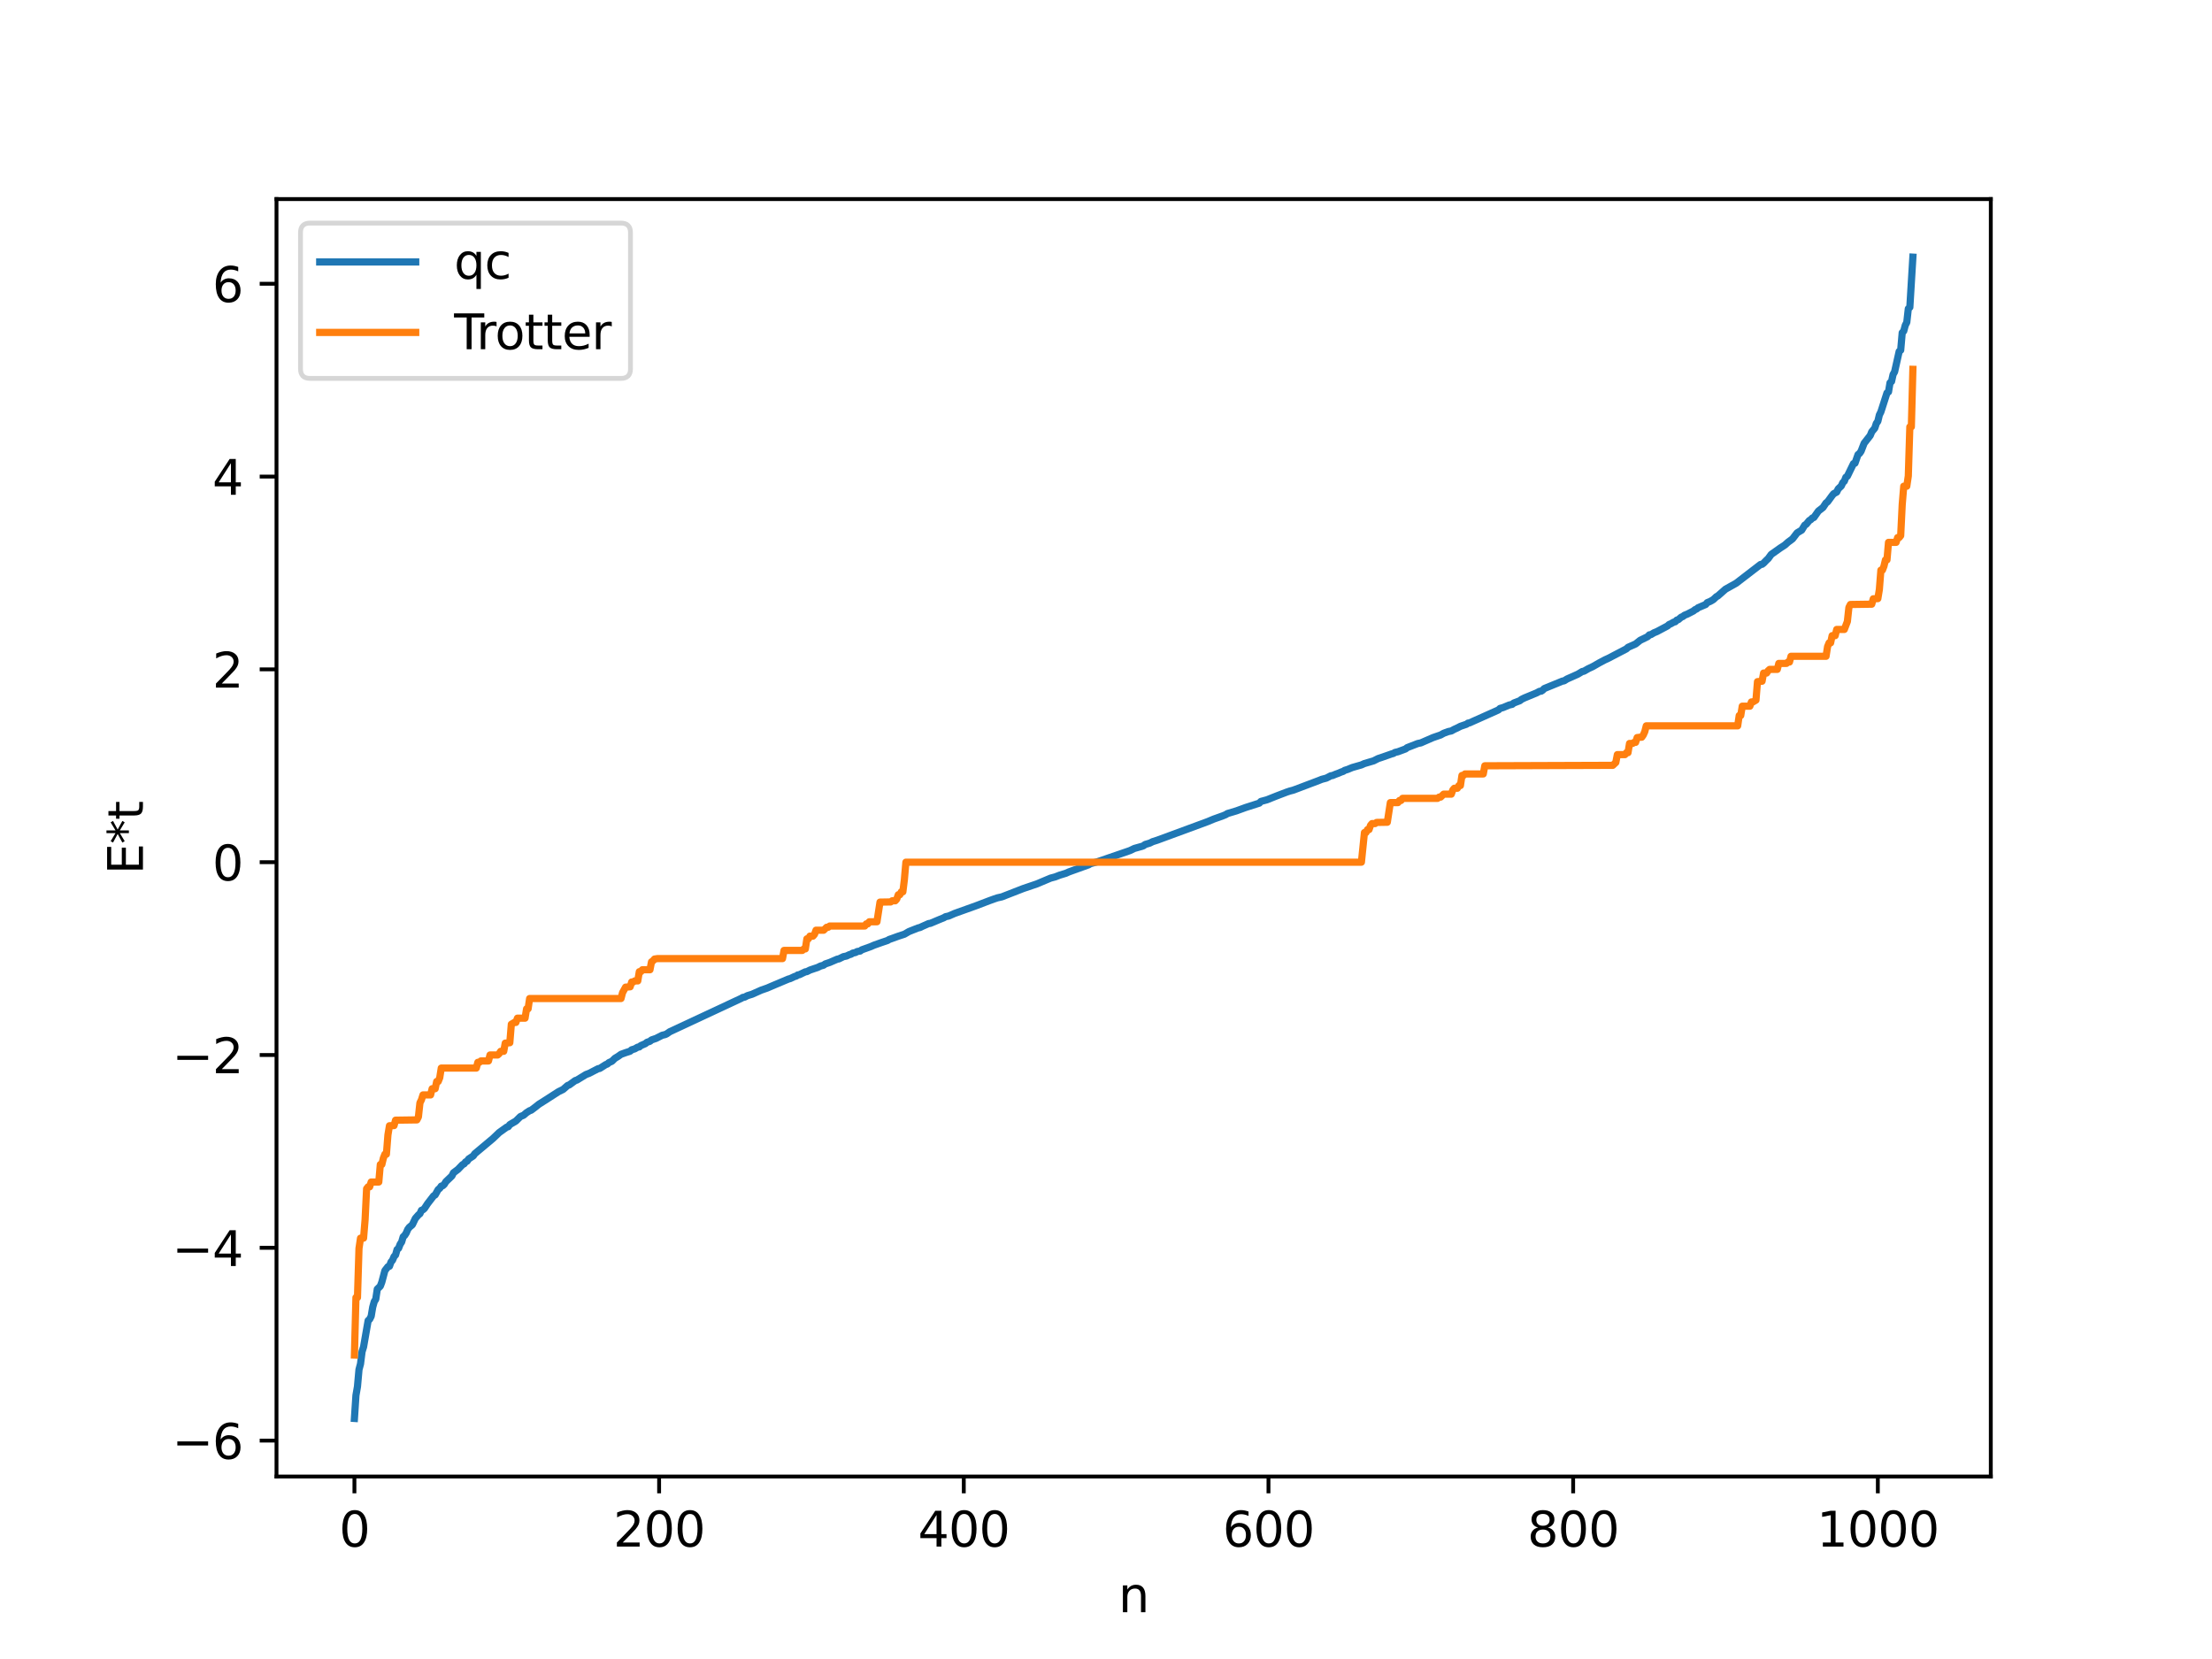 <?xml version="1.0" encoding="utf-8" standalone="no"?>
<!DOCTYPE svg PUBLIC "-//W3C//DTD SVG 1.1//EN"
  "http://www.w3.org/Graphics/SVG/1.1/DTD/svg11.dtd">
<svg xmlns:xlink="http://www.w3.org/1999/xlink" width="460.8pt" height="345.6pt" viewBox="0 0 460.8 345.6" xmlns="http://www.w3.org/2000/svg" version="1.1">
 <defs>
  <style type="text/css">*{stroke-linejoin: round; stroke-linecap: butt}</style>
 </defs>
 <g id="figure_1">
  <g id="patch_1">
   <path d="M 0 345.6 
L 460.8 345.6 
L 460.8 0 
L 0 0 
z
" style="fill: #ffffff"/>
  </g>
  <g id="axes_1">
   <g id="patch_2">
    <path d="M 57.6 307.584 
L 414.72 307.584 
L 414.72 41.472 
L 57.6 41.472 
z
" style="fill: #ffffff"/>
   </g>
   <g id="matplotlib.axis_1">
    <g id="xtick_1">
     <g id="line2d_1">
      <defs>
       <path id="m918977f89d" d="M 0 0 
L 0 3.5 
" style="stroke: #000000; stroke-width: 0.8"/>
      </defs>
      <g>
       <use xlink:href="#m918977f89d" x="73.833" y="307.584" style="stroke: #000000; stroke-width: 0.8"/>
      </g>
     </g>
     <g id="text_1">
      <!-- 0 -->
      <g transform="translate(70.651 322.182) scale(0.1 -0.1)">
       <defs>
        <path id="DejaVuSans-30" d="M 2034 4250 
Q 1547 4250 1301 3770 
Q 1056 3291 1056 2328 
Q 1056 1369 1301 889 
Q 1547 409 2034 409 
Q 2525 409 2770 889 
Q 3016 1369 3016 2328 
Q 3016 3291 2770 3770 
Q 2525 4250 2034 4250 
z
M 2034 4750 
Q 2819 4750 3233 4129 
Q 3647 3509 3647 2328 
Q 3647 1150 3233 529 
Q 2819 -91 2034 -91 
Q 1250 -91 836 529 
Q 422 1150 422 2328 
Q 422 3509 836 4129 
Q 1250 4750 2034 4750 
z
" transform="scale(0.016)"/>
       </defs>
       <use xlink:href="#DejaVuSans-30"/>
      </g>
     </g>
    </g>
    <g id="xtick_2">
     <g id="line2d_2">
      <g>
       <use xlink:href="#m918977f89d" x="137.304" y="307.584" style="stroke: #000000; stroke-width: 0.8"/>
      </g>
     </g>
     <g id="text_2">
      <!-- 200 -->
      <g transform="translate(127.76 322.182) scale(0.1 -0.1)">
       <defs>
        <path id="DejaVuSans-32" d="M 1228 531 
L 3431 531 
L 3431 0 
L 469 0 
L 469 531 
Q 828 903 1448 1529 
Q 2069 2156 2228 2338 
Q 2531 2678 2651 2914 
Q 2772 3150 2772 3378 
Q 2772 3750 2511 3984 
Q 2250 4219 1831 4219 
Q 1534 4219 1204 4116 
Q 875 4013 500 3803 
L 500 4441 
Q 881 4594 1212 4672 
Q 1544 4750 1819 4750 
Q 2544 4750 2975 4387 
Q 3406 4025 3406 3419 
Q 3406 3131 3298 2873 
Q 3191 2616 2906 2266 
Q 2828 2175 2409 1742 
Q 1991 1309 1228 531 
z
" transform="scale(0.016)"/>
       </defs>
       <use xlink:href="#DejaVuSans-32"/>
       <use xlink:href="#DejaVuSans-30" x="63.623"/>
       <use xlink:href="#DejaVuSans-30" x="127.246"/>
      </g>
     </g>
    </g>
    <g id="xtick_3">
     <g id="line2d_3">
      <g>
       <use xlink:href="#m918977f89d" x="200.775" y="307.584" style="stroke: #000000; stroke-width: 0.8"/>
      </g>
     </g>
     <g id="text_3">
      <!-- 400 -->
      <g transform="translate(191.231 322.182) scale(0.1 -0.1)">
       <defs>
        <path id="DejaVuSans-34" d="M 2419 4116 
L 825 1625 
L 2419 1625 
L 2419 4116 
z
M 2253 4666 
L 3047 4666 
L 3047 1625 
L 3713 1625 
L 3713 1100 
L 3047 1100 
L 3047 0 
L 2419 0 
L 2419 1100 
L 313 1100 
L 313 1709 
L 2253 4666 
z
" transform="scale(0.016)"/>
       </defs>
       <use xlink:href="#DejaVuSans-34"/>
       <use xlink:href="#DejaVuSans-30" x="63.623"/>
       <use xlink:href="#DejaVuSans-30" x="127.246"/>
      </g>
     </g>
    </g>
    <g id="xtick_4">
     <g id="line2d_4">
      <g>
       <use xlink:href="#m918977f89d" x="264.246" y="307.584" style="stroke: #000000; stroke-width: 0.8"/>
      </g>
     </g>
     <g id="text_4">
      <!-- 600 -->
      <g transform="translate(254.702 322.182) scale(0.1 -0.1)">
       <defs>
        <path id="DejaVuSans-36" d="M 2113 2584 
Q 1688 2584 1439 2293 
Q 1191 2003 1191 1497 
Q 1191 994 1439 701 
Q 1688 409 2113 409 
Q 2538 409 2786 701 
Q 3034 994 3034 1497 
Q 3034 2003 2786 2293 
Q 2538 2584 2113 2584 
z
M 3366 4563 
L 3366 3988 
Q 3128 4100 2886 4159 
Q 2644 4219 2406 4219 
Q 1781 4219 1451 3797 
Q 1122 3375 1075 2522 
Q 1259 2794 1537 2939 
Q 1816 3084 2150 3084 
Q 2853 3084 3261 2657 
Q 3669 2231 3669 1497 
Q 3669 778 3244 343 
Q 2819 -91 2113 -91 
Q 1303 -91 875 529 
Q 447 1150 447 2328 
Q 447 3434 972 4092 
Q 1497 4750 2381 4750 
Q 2619 4750 2861 4703 
Q 3103 4656 3366 4563 
z
" transform="scale(0.016)"/>
       </defs>
       <use xlink:href="#DejaVuSans-36"/>
       <use xlink:href="#DejaVuSans-30" x="63.623"/>
       <use xlink:href="#DejaVuSans-30" x="127.246"/>
      </g>
     </g>
    </g>
    <g id="xtick_5">
     <g id="line2d_5">
      <g>
       <use xlink:href="#m918977f89d" x="327.717" y="307.584" style="stroke: #000000; stroke-width: 0.8"/>
      </g>
     </g>
     <g id="text_5">
      <!-- 800 -->
      <g transform="translate(318.173 322.182) scale(0.1 -0.1)">
       <defs>
        <path id="DejaVuSans-38" d="M 2034 2216 
Q 1584 2216 1326 1975 
Q 1069 1734 1069 1313 
Q 1069 891 1326 650 
Q 1584 409 2034 409 
Q 2484 409 2743 651 
Q 3003 894 3003 1313 
Q 3003 1734 2745 1975 
Q 2488 2216 2034 2216 
z
M 1403 2484 
Q 997 2584 770 2862 
Q 544 3141 544 3541 
Q 544 4100 942 4425 
Q 1341 4750 2034 4750 
Q 2731 4750 3128 4425 
Q 3525 4100 3525 3541 
Q 3525 3141 3298 2862 
Q 3072 2584 2669 2484 
Q 3125 2378 3379 2068 
Q 3634 1759 3634 1313 
Q 3634 634 3220 271 
Q 2806 -91 2034 -91 
Q 1263 -91 848 271 
Q 434 634 434 1313 
Q 434 1759 690 2068 
Q 947 2378 1403 2484 
z
M 1172 3481 
Q 1172 3119 1398 2916 
Q 1625 2713 2034 2713 
Q 2441 2713 2670 2916 
Q 2900 3119 2900 3481 
Q 2900 3844 2670 4047 
Q 2441 4250 2034 4250 
Q 1625 4250 1398 4047 
Q 1172 3844 1172 3481 
z
" transform="scale(0.016)"/>
       </defs>
       <use xlink:href="#DejaVuSans-38"/>
       <use xlink:href="#DejaVuSans-30" x="63.623"/>
       <use xlink:href="#DejaVuSans-30" x="127.246"/>
      </g>
     </g>
    </g>
    <g id="xtick_6">
     <g id="line2d_6">
      <g>
       <use xlink:href="#m918977f89d" x="391.188" y="307.584" style="stroke: #000000; stroke-width: 0.8"/>
      </g>
     </g>
     <g id="text_6">
      <!-- 1000 -->
      <g transform="translate(378.463 322.182) scale(0.1 -0.1)">
       <defs>
        <path id="DejaVuSans-31" d="M 794 531 
L 1825 531 
L 1825 4091 
L 703 3866 
L 703 4441 
L 1819 4666 
L 2450 4666 
L 2450 531 
L 3481 531 
L 3481 0 
L 794 0 
L 794 531 
z
" transform="scale(0.016)"/>
       </defs>
       <use xlink:href="#DejaVuSans-31"/>
       <use xlink:href="#DejaVuSans-30" x="63.623"/>
       <use xlink:href="#DejaVuSans-30" x="127.246"/>
       <use xlink:href="#DejaVuSans-30" x="190.869"/>
      </g>
     </g>
    </g>
    <g id="text_7">
     <!-- n -->
     <g transform="translate(232.991 335.861) scale(0.1 -0.1)">
      <defs>
       <path id="DejaVuSans-6e" d="M 3513 2113 
L 3513 0 
L 2938 0 
L 2938 2094 
Q 2938 2591 2744 2837 
Q 2550 3084 2163 3084 
Q 1697 3084 1428 2787 
Q 1159 2491 1159 1978 
L 1159 0 
L 581 0 
L 581 3500 
L 1159 3500 
L 1159 2956 
Q 1366 3272 1645 3428 
Q 1925 3584 2291 3584 
Q 2894 3584 3203 3211 
Q 3513 2838 3513 2113 
z
" transform="scale(0.016)"/>
      </defs>
      <use xlink:href="#DejaVuSans-6e"/>
     </g>
    </g>
   </g>
   <g id="matplotlib.axis_2">
    <g id="ytick_1">
     <g id="line2d_7">
      <defs>
       <path id="m1dc1aa494e" d="M 0 0 
L -3.5 0 
" style="stroke: #000000; stroke-width: 0.8"/>
      </defs>
      <g>
       <use xlink:href="#m1dc1aa494e" x="57.6" y="300.106" style="stroke: #000000; stroke-width: 0.8"/>
      </g>
     </g>
     <g id="text_8">
      <!-- −6 -->
      <g transform="translate(35.858 303.906) scale(0.1 -0.1)">
       <defs>
        <path id="DejaVuSans-2212" d="M 678 2272 
L 4684 2272 
L 4684 1741 
L 678 1741 
L 678 2272 
z
" transform="scale(0.016)"/>
       </defs>
       <use xlink:href="#DejaVuSans-2212"/>
       <use xlink:href="#DejaVuSans-36" x="83.789"/>
      </g>
     </g>
    </g>
    <g id="ytick_2">
     <g id="line2d_8">
      <g>
       <use xlink:href="#m1dc1aa494e" x="57.6" y="259.94" style="stroke: #000000; stroke-width: 0.8"/>
      </g>
     </g>
     <g id="text_9">
      <!-- −4 -->
      <g transform="translate(35.858 263.74) scale(0.1 -0.1)">
       <use xlink:href="#DejaVuSans-2212"/>
       <use xlink:href="#DejaVuSans-34" x="83.789"/>
      </g>
     </g>
    </g>
    <g id="ytick_3">
     <g id="line2d_9">
      <g>
       <use xlink:href="#m1dc1aa494e" x="57.6" y="219.775" style="stroke: #000000; stroke-width: 0.8"/>
      </g>
     </g>
     <g id="text_10">
      <!-- −2 -->
      <g transform="translate(35.858 223.574) scale(0.1 -0.1)">
       <use xlink:href="#DejaVuSans-2212"/>
       <use xlink:href="#DejaVuSans-32" x="83.789"/>
      </g>
     </g>
    </g>
    <g id="ytick_4">
     <g id="line2d_10">
      <g>
       <use xlink:href="#m1dc1aa494e" x="57.6" y="179.609" style="stroke: #000000; stroke-width: 0.8"/>
      </g>
     </g>
     <g id="text_11">
      <!-- 0 -->
      <g transform="translate(44.237 183.408) scale(0.1 -0.1)">
       <use xlink:href="#DejaVuSans-30"/>
      </g>
     </g>
    </g>
    <g id="ytick_5">
     <g id="line2d_11">
      <g>
       <use xlink:href="#m1dc1aa494e" x="57.6" y="139.443" style="stroke: #000000; stroke-width: 0.8"/>
      </g>
     </g>
     <g id="text_12">
      <!-- 2 -->
      <g transform="translate(44.237 143.242) scale(0.1 -0.1)">
       <use xlink:href="#DejaVuSans-32"/>
      </g>
     </g>
    </g>
    <g id="ytick_6">
     <g id="line2d_12">
      <g>
       <use xlink:href="#m1dc1aa494e" x="57.6" y="99.277" style="stroke: #000000; stroke-width: 0.8"/>
      </g>
     </g>
     <g id="text_13">
      <!-- 4 -->
      <g transform="translate(44.237 103.076) scale(0.1 -0.1)">
       <use xlink:href="#DejaVuSans-34"/>
      </g>
     </g>
    </g>
    <g id="ytick_7">
     <g id="line2d_13">
      <g>
       <use xlink:href="#m1dc1aa494e" x="57.6" y="59.111" style="stroke: #000000; stroke-width: 0.8"/>
      </g>
     </g>
     <g id="text_14">
      <!-- 6 -->
      <g transform="translate(44.237 62.911) scale(0.1 -0.1)">
       <use xlink:href="#DejaVuSans-36"/>
      </g>
     </g>
    </g>
    <g id="text_15">
     <!-- E*t -->
     <g transform="translate(29.778 182.148) rotate(-90) scale(0.1 -0.1)">
      <defs>
       <path id="DejaVuSans-45" d="M 628 4666 
L 3578 4666 
L 3578 4134 
L 1259 4134 
L 1259 2753 
L 3481 2753 
L 3481 2222 
L 1259 2222 
L 1259 531 
L 3634 531 
L 3634 0 
L 628 0 
L 628 4666 
z
" transform="scale(0.016)"/>
       <path id="DejaVuSans-2a" d="M 3009 3897 
L 1888 3291 
L 3009 2681 
L 2828 2375 
L 1778 3009 
L 1778 1831 
L 1422 1831 
L 1422 3009 
L 372 2375 
L 191 2681 
L 1313 3291 
L 191 3897 
L 372 4206 
L 1422 3572 
L 1422 4750 
L 1778 4750 
L 1778 3572 
L 2828 4206 
L 3009 3897 
z
" transform="scale(0.016)"/>
       <path id="DejaVuSans-74" d="M 1172 4494 
L 1172 3500 
L 2356 3500 
L 2356 3053 
L 1172 3053 
L 1172 1153 
Q 1172 725 1289 603 
Q 1406 481 1766 481 
L 2356 481 
L 2356 0 
L 1766 0 
Q 1100 0 847 248 
Q 594 497 594 1153 
L 594 3053 
L 172 3053 
L 172 3500 
L 594 3500 
L 594 4494 
L 1172 4494 
z
" transform="scale(0.016)"/>
      </defs>
      <use xlink:href="#DejaVuSans-45"/>
      <use xlink:href="#DejaVuSans-2a" x="63.184"/>
      <use xlink:href="#DejaVuSans-74" x="113.184"/>
     </g>
    </g>
   </g>
   <g id="line2d_14">
    <path d="M 73.833 295.488 
L 74.15 290.68 
L 74.467 288.853 
L 74.785 285.303 
L 75.102 284.126 
L 75.42 281.597 
L 75.737 280.577 
L 76.689 275.105 
L 77.006 274.832 
L 77.324 274.194 
L 77.641 272.304 
L 77.958 271.158 
L 78.276 270.657 
L 78.593 268.551 
L 79.228 267.928 
L 79.545 267.078 
L 80.18 264.688 
L 80.815 263.871 
L 81.132 263.787 
L 81.449 262.903 
L 81.767 262.533 
L 82.084 261.77 
L 82.401 261.427 
L 82.719 260.301 
L 83.036 260.034 
L 83.353 259.208 
L 83.671 258.727 
L 83.988 257.649 
L 84.305 257.357 
L 84.623 256.858 
L 84.94 256.113 
L 85.258 255.677 
L 85.892 255.143 
L 86.527 253.817 
L 87.162 253.093 
L 87.479 252.834 
L 87.796 252.129 
L 88.114 252.017 
L 88.431 251.728 
L 89.066 250.755 
L 90.335 249.111 
L 90.653 248.922 
L 91.287 247.79 
L 91.605 247.558 
L 91.922 247.09 
L 92.239 247.003 
L 92.557 246.709 
L 92.874 246.179 
L 94.143 244.964 
L 94.461 244.318 
L 95.413 243.601 
L 96.048 242.936 
L 96.365 242.613 
L 96.682 242.45 
L 97 242.034 
L 97.317 241.892 
L 97.634 241.428 
L 98.586 240.802 
L 98.904 240.34 
L 102.712 237.15 
L 103.981 235.935 
L 105.568 234.796 
L 105.886 234.707 
L 106.203 234.275 
L 107.472 233.53 
L 108.424 232.589 
L 109.059 232.329 
L 109.694 231.785 
L 110.329 231.379 
L 110.646 231.283 
L 111.598 230.565 
L 112.233 230.052 
L 113.502 229.25 
L 116.358 227.413 
L 117.31 226.946 
L 118.262 226.11 
L 118.58 226.017 
L 119.849 225.092 
L 120.167 225.007 
L 122.071 223.841 
L 122.705 223.609 
L 124.61 222.625 
L 124.927 222.583 
L 126.196 221.771 
L 126.514 221.667 
L 126.831 221.368 
L 127.466 221.082 
L 128.1 220.464 
L 128.735 220.083 
L 129.37 219.634 
L 130.322 219.29 
L 131.274 218.984 
L 131.591 218.689 
L 132.226 218.501 
L 132.861 218.131 
L 133.178 218.096 
L 133.496 217.817 
L 134.448 217.408 
L 134.765 217.133 
L 135.4 216.921 
L 135.717 216.639 
L 136.669 216.318 
L 137.939 215.672 
L 138.573 215.516 
L 138.891 215.369 
L 139.525 214.927 
L 154.441 207.966 
L 154.758 207.771 
L 155.076 207.742 
L 155.71 207.412 
L 156.662 207.121 
L 158.567 206.268 
L 159.836 205.824 
L 160.471 205.55 
L 161.423 205.143 
L 164.279 203.943 
L 164.596 203.866 
L 165.548 203.415 
L 165.866 203.342 
L 166.183 203.101 
L 166.5 203.058 
L 167.77 202.45 
L 168.087 202.407 
L 168.722 202.083 
L 169.674 201.758 
L 170.309 201.551 
L 170.943 201.24 
L 171.578 201.066 
L 171.896 200.812 
L 172.848 200.492 
L 174.434 199.806 
L 174.752 199.758 
L 175.704 199.289 
L 176.339 199.159 
L 176.973 198.859 
L 177.291 198.785 
L 177.608 198.559 
L 178.243 198.417 
L 178.56 198.224 
L 179.195 198.12 
L 179.512 197.871 
L 181.416 197.187 
L 182.051 196.905 
L 183.638 196.342 
L 184.907 195.913 
L 185.224 195.71 
L 185.859 195.489 
L 187.129 195.028 
L 188.398 194.614 
L 189.35 194.06 
L 191.254 193.304 
L 191.572 193.244 
L 192.206 192.949 
L 193.476 192.386 
L 193.793 192.358 
L 195.697 191.557 
L 196.649 191.169 
L 196.967 190.964 
L 197.601 190.832 
L 198.871 190.283 
L 203.314 188.691 
L 206.17 187.603 
L 207.122 187.26 
L 207.757 187.045 
L 208.709 186.83 
L 213.152 185.1 
L 216.008 184.13 
L 216.96 183.727 
L 218.864 182.926 
L 219.816 182.674 
L 220.768 182.305 
L 222.038 181.919 
L 222.672 181.633 
L 226.798 180.148 
L 227.115 179.936 
L 228.702 179.487 
L 235.367 177.199 
L 236.319 176.744 
L 237.905 176.3 
L 238.223 176.18 
L 238.54 175.926 
L 239.492 175.642 
L 240.127 175.33 
L 241.079 175.026 
L 251.552 171.167 
L 252.821 170.637 
L 254.725 169.957 
L 255.36 169.695 
L 255.677 169.484 
L 257.581 168.913 
L 259.486 168.22 
L 262.342 167.305 
L 262.659 166.957 
L 263.929 166.614 
L 265.833 165.851 
L 268.054 165.004 
L 268.689 164.792 
L 269.324 164.627 
L 269.958 164.399 
L 274.719 162.6 
L 275.353 162.344 
L 276.305 162.093 
L 277.258 161.597 
L 277.575 161.565 
L 278.21 161.298 
L 278.844 161.066 
L 279.479 160.793 
L 279.796 160.698 
L 280.114 160.482 
L 280.748 160.284 
L 281.7 159.89 
L 283.605 159.345 
L 284.239 159.059 
L 286.143 158.5 
L 287.096 158.018 
L 287.73 157.813 
L 289.952 157.035 
L 290.269 156.957 
L 290.586 156.75 
L 291.221 156.603 
L 292.808 156.013 
L 293.125 155.751 
L 294.712 155.135 
L 295.347 154.887 
L 295.981 154.76 
L 298.52 153.654 
L 300.107 153.108 
L 300.742 152.755 
L 301.694 152.398 
L 302.329 152.273 
L 302.963 151.922 
L 303.598 151.636 
L 304.233 151.305 
L 305.502 150.868 
L 305.82 150.636 
L 306.137 150.587 
L 306.772 150.298 
L 307.406 150.016 
L 312.167 147.885 
L 312.484 147.576 
L 313.119 147.399 
L 314.388 146.87 
L 315.023 146.723 
L 315.34 146.456 
L 316.292 146.09 
L 316.61 145.976 
L 316.927 145.709 
L 317.562 145.395 
L 320.1 144.346 
L 320.735 144.004 
L 321.053 143.984 
L 321.37 143.779 
L 321.687 143.442 
L 324.861 142.144 
L 325.496 141.882 
L 325.813 141.84 
L 326.448 141.446 
L 328.669 140.457 
L 329.304 140.076 
L 329.621 139.88 
L 329.939 139.834 
L 330.891 139.29 
L 331.843 138.842 
L 333.112 138.111 
L 334.381 137.438 
L 335.016 137.151 
L 338.824 135.162 
L 339.142 134.852 
L 340.729 134.144 
L 341.681 133.385 
L 342.95 132.768 
L 343.267 132.603 
L 343.585 132.253 
L 343.902 132.211 
L 344.537 131.829 
L 345.172 131.566 
L 347.393 130.386 
L 347.71 130.081 
L 348.028 129.965 
L 348.662 129.601 
L 348.98 129.525 
L 349.297 129.183 
L 349.615 129.093 
L 350.249 128.549 
L 350.567 128.442 
L 350.884 128.178 
L 351.519 127.922 
L 352.788 127.27 
L 353.105 126.995 
L 353.423 126.877 
L 353.74 126.603 
L 355.01 126.064 
L 355.327 125.929 
L 355.644 125.543 
L 356.279 125.276 
L 356.914 124.906 
L 357.548 124.308 
L 357.866 124.136 
L 359.453 122.737 
L 361.674 121.496 
L 366.752 117.59 
L 367.069 117.557 
L 367.386 117.315 
L 368.021 116.663 
L 368.339 116.373 
L 368.973 115.501 
L 370.877 114.151 
L 371.829 113.531 
L 372.464 112.959 
L 373.416 112.254 
L 374.368 111.007 
L 375.32 110.438 
L 375.955 109.403 
L 376.272 109.21 
L 376.907 108.433 
L 377.224 108.252 
L 377.542 107.915 
L 377.859 107.807 
L 378.811 106.456 
L 379.763 105.718 
L 380.398 104.767 
L 380.715 104.545 
L 381.667 103.241 
L 381.985 102.85 
L 382.62 102.507 
L 382.937 101.84 
L 383.572 101.24 
L 383.889 100.54 
L 384.206 100.247 
L 384.524 99.425 
L 384.841 99.2 
L 386.11 96.585 
L 386.428 96.494 
L 387.062 94.696 
L 387.38 94.456 
L 387.697 93.992 
L 388.332 92.345 
L 389.601 90.729 
L 389.919 89.951 
L 390.553 89.185 
L 390.871 88.211 
L 391.188 87.763 
L 391.505 86.443 
L 391.823 85.803 
L 393.092 81.852 
L 393.41 81.634 
L 393.727 79.732 
L 394.044 79.472 
L 394.362 78.013 
L 394.679 77.458 
L 395.631 73.205 
L 395.948 72.958 
L 396.266 69.31 
L 396.583 68.966 
L 396.9 67.772 
L 397.218 67.153 
L 397.535 64.308 
L 397.853 64.016 
L 398.487 53.568 
L 398.487 53.568 
" clip-path="url(#p59b8c82149)" style="fill: none; stroke: #1f77b4; stroke-width: 1.5; stroke-linecap: square"/>
   </g>
   <g id="line2d_15">
    <path d="M 73.833 282.281 
L 74.15 270.3 
L 74.467 270.3 
L 74.785 260.059 
L 75.102 257.932 
L 75.737 257.932 
L 76.054 254.1 
L 76.372 247.631 
L 76.689 247.235 
L 77.006 247.235 
L 77.324 246.234 
L 78.91 246.234 
L 79.228 242.584 
L 79.545 242.584 
L 79.862 241.263 
L 80.18 240.447 
L 80.497 240.447 
L 80.815 236.412 
L 81.132 234.512 
L 82.084 234.48 
L 82.401 233.355 
L 86.844 233.292 
L 87.162 232.676 
L 87.479 229.752 
L 87.796 229.106 
L 88.114 228.093 
L 89.7 228.093 
L 90.018 226.8 
L 90.653 226.8 
L 90.97 225.297 
L 91.287 225.297 
L 91.605 224.515 
L 91.922 222.501 
L 99.221 222.501 
L 99.539 221.302 
L 99.856 221.302 
L 100.173 221.018 
L 101.76 221.018 
L 102.077 219.775 
L 103.664 219.775 
L 103.981 219.494 
L 104.299 219.009 
L 104.934 219.009 
L 105.251 217.304 
L 106.203 217.218 
L 106.52 213.37 
L 107.155 212.99 
L 107.472 212.99 
L 107.79 212.104 
L 109.377 212.104 
L 109.694 210.159 
L 110.011 210.159 
L 110.329 208.01 
L 129.37 208.01 
L 129.687 206.789 
L 130.322 205.641 
L 131.274 205.568 
L 131.591 204.569 
L 131.909 204.569 
L 132.226 204.341 
L 132.861 204.341 
L 133.178 202.419 
L 133.496 202.419 
L 133.813 202.016 
L 135.4 202.016 
L 135.717 200.376 
L 136.034 200.155 
L 136.352 199.785 
L 136.986 199.692 
L 163.01 199.692 
L 163.327 197.99 
L 167.135 197.99 
L 167.453 197.679 
L 167.77 197.679 
L 168.087 195.573 
L 168.405 195.573 
L 168.722 195.011 
L 169.357 195.011 
L 169.674 194.648 
L 169.991 193.779 
L 171.578 193.779 
L 172.213 193.167 
L 172.53 193.167 
L 172.848 192.907 
L 180.147 192.907 
L 180.464 192.46 
L 180.781 192.46 
L 181.099 192.021 
L 182.686 192.021 
L 183.32 187.927 
L 185.542 187.891 
L 185.859 187.653 
L 186.494 187.653 
L 186.811 187.294 
L 187.129 186.394 
L 187.446 186.394 
L 187.763 185.784 
L 188.081 185.784 
L 188.398 183.239 
L 188.715 179.609 
L 283.605 179.609 
L 284.239 173.434 
L 284.557 173.434 
L 284.874 172.824 
L 285.191 172.824 
L 285.509 171.924 
L 285.826 171.565 
L 286.461 171.565 
L 286.778 171.327 
L 289 171.29 
L 289.634 167.197 
L 291.221 167.197 
L 291.539 166.758 
L 291.856 166.758 
L 292.173 166.311 
L 299.472 166.311 
L 299.79 166.051 
L 300.107 166.051 
L 300.742 165.438 
L 302.329 165.438 
L 302.646 164.569 
L 302.963 164.207 
L 303.598 164.207 
L 303.915 163.645 
L 304.233 163.645 
L 304.55 161.539 
L 304.867 161.539 
L 305.185 161.228 
L 308.993 161.228 
L 309.31 159.526 
L 335.968 159.433 
L 336.603 158.841 
L 336.92 157.202 
L 338.507 157.202 
L 338.824 156.799 
L 339.142 156.799 
L 339.459 154.877 
L 340.094 154.877 
L 340.411 154.648 
L 340.729 154.648 
L 341.046 153.65 
L 341.681 153.576 
L 341.998 153.576 
L 342.315 153.132 
L 342.633 152.428 
L 342.95 151.207 
L 361.991 151.207 
L 362.309 149.059 
L 362.626 149.059 
L 362.943 147.114 
L 364.53 147.114 
L 364.848 146.228 
L 365.165 146.228 
L 365.8 145.848 
L 366.117 141.999 
L 367.069 141.913 
L 367.386 140.208 
L 368.021 140.208 
L 368.339 139.724 
L 368.656 139.443 
L 370.243 139.443 
L 370.56 138.2 
L 372.147 138.2 
L 372.464 137.916 
L 372.781 137.916 
L 373.099 136.716 
L 380.398 136.716 
L 380.715 134.703 
L 381.033 133.92 
L 381.35 133.92 
L 381.667 132.418 
L 382.302 132.418 
L 382.62 131.124 
L 384.206 131.124 
L 384.841 129.466 
L 385.158 126.542 
L 385.476 125.926 
L 389.919 125.862 
L 390.236 124.738 
L 391.188 124.705 
L 391.505 122.806 
L 391.823 118.771 
L 392.14 118.771 
L 392.458 117.954 
L 392.775 116.633 
L 393.092 116.633 
L 393.41 112.984 
L 394.996 112.984 
L 395.314 111.983 
L 395.631 111.983 
L 395.948 111.586 
L 396.266 105.118 
L 396.583 101.286 
L 397.218 101.286 
L 397.535 99.159 
L 397.853 88.918 
L 398.17 88.918 
L 398.487 76.937 
L 398.487 76.937 
" clip-path="url(#p59b8c82149)" style="fill: none; stroke: #ff7f0e; stroke-width: 1.5; stroke-linecap: square"/>
   </g>
   <g id="patch_3">
    <path d="M 57.6 307.584 
L 57.6 41.472 
" style="fill: none; stroke: #000000; stroke-width: 0.8; stroke-linejoin: miter; stroke-linecap: square"/>
   </g>
   <g id="patch_4">
    <path d="M 414.72 307.584 
L 414.72 41.472 
" style="fill: none; stroke: #000000; stroke-width: 0.8; stroke-linejoin: miter; stroke-linecap: square"/>
   </g>
   <g id="patch_5">
    <path d="M 57.6 307.584 
L 414.72 307.584 
" style="fill: none; stroke: #000000; stroke-width: 0.8; stroke-linejoin: miter; stroke-linecap: square"/>
   </g>
   <g id="patch_6">
    <path d="M 57.6 41.472 
L 414.72 41.472 
" style="fill: none; stroke: #000000; stroke-width: 0.8; stroke-linejoin: miter; stroke-linecap: square"/>
   </g>
   <g id="legend_1">
    <g id="patch_7">
     <path d="M 64.6 78.828 
L 129.342 78.828 
Q 131.342 78.828 131.342 76.828 
L 131.342 48.472 
Q 131.342 46.472 129.342 46.472 
L 64.6 46.472 
Q 62.6 46.472 62.6 48.472 
L 62.6 76.828 
Q 62.6 78.828 64.6 78.828 
z
" style="fill: #ffffff; opacity: 0.8; stroke: #cccccc; stroke-linejoin: miter"/>
    </g>
    <g id="line2d_16">
     <path d="M 66.6 54.57 
L 76.6 54.57 
L 86.6 54.57 
" style="fill: none; stroke: #1f77b4; stroke-width: 1.5; stroke-linecap: square"/>
    </g>
    <g id="text_16">
     <!-- qc -->
     <g transform="translate(94.6 58.07) scale(0.1 -0.1)">
      <defs>
       <path id="DejaVuSans-71" d="M 947 1747 
Q 947 1113 1208 752 
Q 1469 391 1925 391 
Q 2381 391 2643 752 
Q 2906 1113 2906 1747 
Q 2906 2381 2643 2742 
Q 2381 3103 1925 3103 
Q 1469 3103 1208 2742 
Q 947 2381 947 1747 
z
M 2906 525 
Q 2725 213 2448 61 
Q 2172 -91 1784 -91 
Q 1150 -91 751 415 
Q 353 922 353 1747 
Q 353 2572 751 3078 
Q 1150 3584 1784 3584 
Q 2172 3584 2448 3432 
Q 2725 3281 2906 2969 
L 2906 3500 
L 3481 3500 
L 3481 -1331 
L 2906 -1331 
L 2906 525 
z
" transform="scale(0.016)"/>
       <path id="DejaVuSans-63" d="M 3122 3366 
L 3122 2828 
Q 2878 2963 2633 3030 
Q 2388 3097 2138 3097 
Q 1578 3097 1268 2742 
Q 959 2388 959 1747 
Q 959 1106 1268 751 
Q 1578 397 2138 397 
Q 2388 397 2633 464 
Q 2878 531 3122 666 
L 3122 134 
Q 2881 22 2623 -34 
Q 2366 -91 2075 -91 
Q 1284 -91 818 406 
Q 353 903 353 1747 
Q 353 2603 823 3093 
Q 1294 3584 2113 3584 
Q 2378 3584 2631 3529 
Q 2884 3475 3122 3366 
z
" transform="scale(0.016)"/>
      </defs>
      <use xlink:href="#DejaVuSans-71"/>
      <use xlink:href="#DejaVuSans-63" x="63.477"/>
     </g>
    </g>
    <g id="line2d_17">
     <path d="M 66.6 69.249 
L 76.6 69.249 
L 86.6 69.249 
" style="fill: none; stroke: #ff7f0e; stroke-width: 1.5; stroke-linecap: square"/>
    </g>
    <g id="text_17">
     <!-- Trotter -->
     <g transform="translate(94.6 72.749) scale(0.1 -0.1)">
      <defs>
       <path id="DejaVuSans-54" d="M -19 4666 
L 3928 4666 
L 3928 4134 
L 2272 4134 
L 2272 0 
L 1638 0 
L 1638 4134 
L -19 4134 
L -19 4666 
z
" transform="scale(0.016)"/>
       <path id="DejaVuSans-72" d="M 2631 2963 
Q 2534 3019 2420 3045 
Q 2306 3072 2169 3072 
Q 1681 3072 1420 2755 
Q 1159 2438 1159 1844 
L 1159 0 
L 581 0 
L 581 3500 
L 1159 3500 
L 1159 2956 
Q 1341 3275 1631 3429 
Q 1922 3584 2338 3584 
Q 2397 3584 2469 3576 
Q 2541 3569 2628 3553 
L 2631 2963 
z
" transform="scale(0.016)"/>
       <path id="DejaVuSans-6f" d="M 1959 3097 
Q 1497 3097 1228 2736 
Q 959 2375 959 1747 
Q 959 1119 1226 758 
Q 1494 397 1959 397 
Q 2419 397 2687 759 
Q 2956 1122 2956 1747 
Q 2956 2369 2687 2733 
Q 2419 3097 1959 3097 
z
M 1959 3584 
Q 2709 3584 3137 3096 
Q 3566 2609 3566 1747 
Q 3566 888 3137 398 
Q 2709 -91 1959 -91 
Q 1206 -91 779 398 
Q 353 888 353 1747 
Q 353 2609 779 3096 
Q 1206 3584 1959 3584 
z
" transform="scale(0.016)"/>
       <path id="DejaVuSans-65" d="M 3597 1894 
L 3597 1613 
L 953 1613 
Q 991 1019 1311 708 
Q 1631 397 2203 397 
Q 2534 397 2845 478 
Q 3156 559 3463 722 
L 3463 178 
Q 3153 47 2828 -22 
Q 2503 -91 2169 -91 
Q 1331 -91 842 396 
Q 353 884 353 1716 
Q 353 2575 817 3079 
Q 1281 3584 2069 3584 
Q 2775 3584 3186 3129 
Q 3597 2675 3597 1894 
z
M 3022 2063 
Q 3016 2534 2758 2815 
Q 2500 3097 2075 3097 
Q 1594 3097 1305 2825 
Q 1016 2553 972 2059 
L 3022 2063 
z
" transform="scale(0.016)"/>
      </defs>
      <use xlink:href="#DejaVuSans-54"/>
      <use xlink:href="#DejaVuSans-72" x="46.334"/>
      <use xlink:href="#DejaVuSans-6f" x="85.197"/>
      <use xlink:href="#DejaVuSans-74" x="146.379"/>
      <use xlink:href="#DejaVuSans-74" x="185.588"/>
      <use xlink:href="#DejaVuSans-65" x="224.797"/>
      <use xlink:href="#DejaVuSans-72" x="286.32"/>
     </g>
    </g>
   </g>
  </g>
 </g>
 <defs>
  <clipPath id="p59b8c82149">
   <rect x="57.6" y="41.472" width="357.12" height="266.112"/>
  </clipPath>
 </defs>
</svg>
